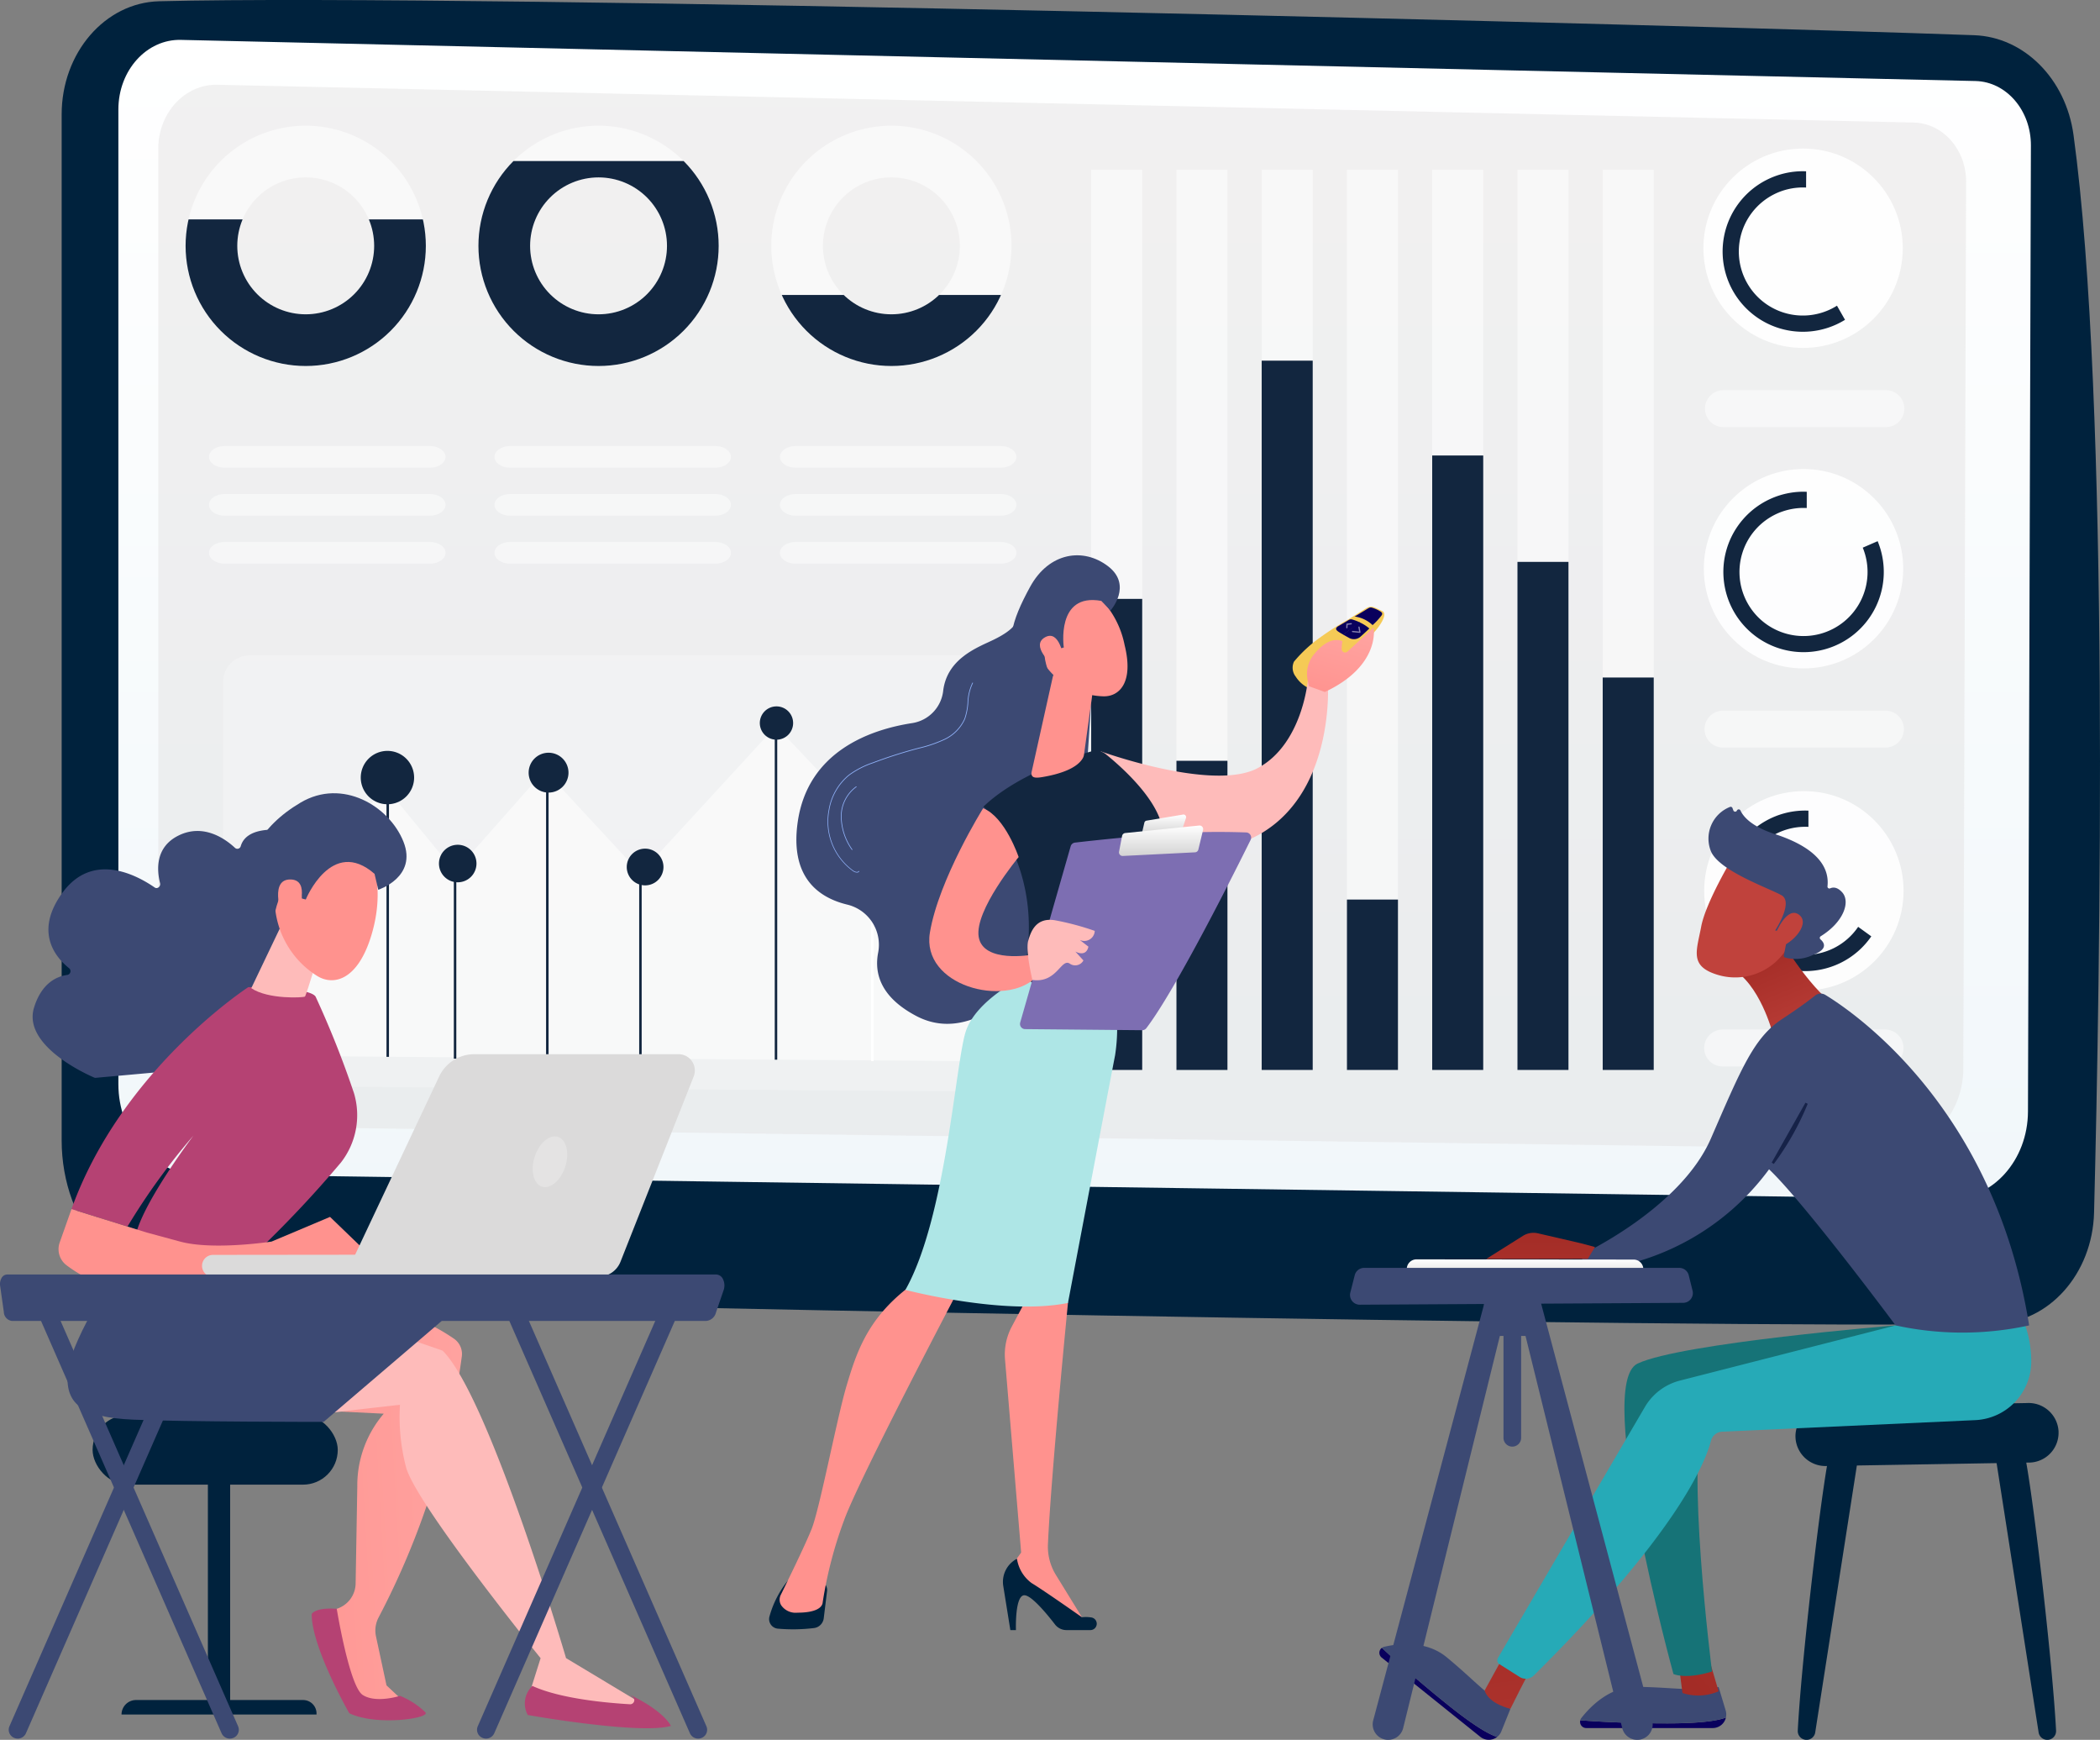 <svg xmlns="http://www.w3.org/2000/svg" xmlns:xlink="http://www.w3.org/1999/xlink" width="235.114" height="194.75" viewBox="0 0 235.114 194.75">
  <rect x="0" y="0" width="235.114" height="194.75" fill="#808080" stroke="none"/>
  <defs>
    <linearGradient id="linear-gradient" x1="0.5" x2="0.5" y2="1" gradientUnits="objectBoundingBox">
      <stop offset="0" stop-color="#fff"/>
      <stop offset="1" stop-color="#f1f7fa"/>
    </linearGradient>
    <clipPath id="clip-path">
      <path id="Trazado_116504" data-name="Trazado 116504" d="M728.714,1111.943a13.449,13.449,0,1,0,13.449,13.449A13.449,13.449,0,0,0,728.714,1111.943Zm0,21.112a7.662,7.662,0,1,1,7.662-7.662A7.662,7.662,0,0,1,728.714,1133.055Z" transform="translate(-715.265 -1111.943)" fill="#fff" opacity="0.57"/>
    </clipPath>
    <clipPath id="clip-path-2">
      <path id="Trazado_116506" data-name="Trazado 116506" d="M1117.583,1111.943a13.449,13.449,0,1,0,13.449,13.449A13.449,13.449,0,0,0,1117.583,1111.943Zm0,21.112a7.662,7.662,0,1,1,7.662-7.662A7.662,7.662,0,0,1,1117.583,1133.055Z" transform="translate(-1104.134 -1111.943)" fill="#fff" opacity="0.57"/>
    </clipPath>
    <clipPath id="clip-path-3">
      <path id="Trazado_116508" data-name="Trazado 116508" d="M1506.452,1111.943a13.449,13.449,0,1,0,13.449,13.449A13.449,13.449,0,0,0,1506.452,1111.943Zm0,21.112a7.662,7.662,0,1,1,7.662-7.662A7.662,7.662,0,0,1,1506.452,1133.055Z" transform="translate(-1493.003 -1111.943)" fill="#fff" opacity="0.57"/>
    </clipPath>
    <linearGradient id="linear-gradient-2" x1="0.918" y1="-0.764" x2="-1.18" y2="5.578" gradientUnits="objectBoundingBox">
      <stop offset="0" stop-color="#cb236d"/>
      <stop offset="1" stop-color="#4c246d"/>
    </linearGradient>
    <linearGradient id="linear-gradient-3" x1="-281928.906" y1="153298.953" x2="-281929.094" y2="153306.844" gradientUnits="objectBoundingBox">
      <stop offset="0.004" stop-color="#e38ddd"/>
      <stop offset="1" stop-color="#9571f6"/>
    </linearGradient>
    <linearGradient id="linear-gradient-4" x1="-177.349" y1="7.302" x2="-177.621" y2="8.176" gradientUnits="objectBoundingBox">
      <stop offset="0" stop-color="#09005d"/>
      <stop offset="1" stop-color="#1a0f91"/>
    </linearGradient>
    <linearGradient id="linear-gradient-5" x1="-201.689" y1="8.404" x2="-201.891" y2="9.053" xlink:href="#linear-gradient-4"/>
    <linearGradient id="linear-gradient-6" x1="-185.471" y1="7.689" x2="-185.704" y2="8.435" xlink:href="#linear-gradient-4"/>
    <linearGradient id="linear-gradient-7" x1="-5.143" y1="-0.153" x2="-5.331" y2="0.692" gradientUnits="objectBoundingBox">
      <stop offset="0" stop-color="#febbba"/>
      <stop offset="1" stop-color="#ff928e"/>
    </linearGradient>
    <linearGradient id="linear-gradient-8" x1="5.467" y1="-0.195" x2="4.693" y2="2.435" xlink:href="#linear-gradient-7"/>
    <linearGradient id="linear-gradient-9" x1="-49.998" y1="1.602" x2="-48.963" y2="-1.187" xlink:href="#linear-gradient-7"/>
    <linearGradient id="linear-gradient-10" x1="-20.21" y1="1.698" x2="-19.747" y2="-1.193" xlink:href="#linear-gradient-7"/>
    <linearGradient id="linear-gradient-11" x1="-66.054" y1="1.857" x2="-65.799" y2="0.807" xlink:href="#linear-gradient-7"/>
    <linearGradient id="linear-gradient-12" x1="-46.82" y1="-2.806" x2="-45.287" y2="-5.06" xlink:href="#linear-gradient-7"/>
    <linearGradient id="linear-gradient-13" x1="-176.021" y1="-9.691" x2="-170.229" y2="-16.832" xlink:href="#linear-gradient-7"/>
    <linearGradient id="linear-gradient-14" x1="-8.372" y1="0.5" x2="-7.372" y2="0.5" xlink:href="#linear-gradient-7"/>
    <linearGradient id="linear-gradient-15" x1="0.5" x2="0.5" y2="1" gradientUnits="objectBoundingBox">
      <stop offset="0" stop-color="#fff"/>
      <stop offset="1" stop-color="#d3d3d3"/>
    </linearGradient>
    <linearGradient id="linear-gradient-17" x1="5.098" y1="0.5" x2="6.098" y2="0.5" xlink:href="#linear-gradient-7"/>
    <linearGradient id="linear-gradient-18" x1="-31.288" y1="-497.624" x2="-30.603" y2="-536.607" xlink:href="#linear-gradient-4"/>
    <linearGradient id="linear-gradient-19" x1="-0.076" y1="0.929" x2="9.617" y2="-5.995" gradientUnits="objectBoundingBox">
      <stop offset="0" stop-color="#a22b25"/>
      <stop offset="1" stop-color="#c0423c"/>
    </linearGradient>
    <linearGradient id="linear-gradient-20" x1="-35.375" y1="-55.571" x2="-34.527" y2="-60.024" xlink:href="#linear-gradient-4"/>
    <linearGradient id="linear-gradient-21" x1="0.315" y1="-1.265" x2="1.106" y2="6.067" xlink:href="#linear-gradient-19"/>
    <linearGradient id="linear-gradient-22" x1="0.349" y1="0.157" x2="0.783" y2="1.217" xlink:href="#linear-gradient-19"/>
    <linearGradient id="linear-gradient-23" x1="0.559" y1="-0.637" x2="0.155" y2="8.98" xlink:href="#linear-gradient-19"/>
    <linearGradient id="linear-gradient-24" x1="-26.77" y1="-41.141" x2="-27.415" y2="-39.358" xlink:href="#linear-gradient-19"/>
    <linearGradient id="linear-gradient-25" x1="-114.148" y1="-144.991" x2="-116.802" y2="-138.791" xlink:href="#linear-gradient-19"/>
    <linearGradient id="linear-gradient-27" x1="3.5" y1="0.082" x2="-0.552" y2="0.661" xlink:href="#linear-gradient-7"/>
    <linearGradient id="linear-gradient-28" x1="0.868" y1="0.219" x2="1.567" y2="-0.412" xlink:href="#linear-gradient-7"/>
    <linearGradient id="linear-gradient-29" x1="-46.294" y1="1.885" x2="-46.524" y2="0.326" xlink:href="#linear-gradient-7"/>
    <linearGradient id="linear-gradient-30" x1="-36.382" y1="-11.402" x2="-34.949" y2="-10.668" xlink:href="#linear-gradient-7"/>
    <linearGradient id="linear-gradient-31" x1="-157.35" y1="-37.44" x2="-151.16" y2="-35.091" xlink:href="#linear-gradient-7"/>
    <linearGradient id="linear-gradient-32" x1="-9.776" y1="0.5" x2="-8.776" y2="0.5" xlink:href="#linear-gradient-7"/>
  </defs>
  <g id="Grupo_54390" data-name="Grupo 54390" transform="translate(-468.798 -945.052)">
    <g id="Grupo_54368" data-name="Grupo 54368" transform="translate(475.701 945.052)">
      <g id="Grupo_54346" data-name="Grupo 54346">
        <path id="Trazado_116500" data-name="Trazado 116500" d="M550.675,957.858V1072.7c0,9.447,6.635,17.173,14.959,17.417,36.97,1.082,166.271,3.7,201.464,3.116,6.049-.1,10.949-5.593,11.123-12.454.679-26.679,1.781-90.835-2.3-120.62-.859-6.272-5.525-10.963-11.117-11.166-30.976-1.124-168.044-4.695-203.22-3.8C555.519,945.35,550.675,950.972,550.675,957.858Z" transform="translate(-550.675 -945.052)" fill="#00223d"/>
        <path id="Trazado_116501" data-name="Trazado 116501" d="M626.006,1005.758v109.108c0,5.516,3.9,10.01,8.763,10.093l196.245,2.751c4.819.082,8.77-4.318,8.788-9.786l.328-108.133c.013-3.91-2.733-7.114-6.178-7.209l-200.919-4.605C629.18,997.87,626.006,1001.385,626.006,1005.758Z" transform="translate(-619.655 -993.512)" fill="url(#linear-gradient)"/>
        <path id="Trazado_116502" data-name="Trazado 116502" d="M678.988,1064.726v100.186c0,5.065,3.689,9.192,8.284,9.267l185.5,2.526c4.555.075,8.289-3.964,8.306-8.986l.31-99.291c.012-3.59-2.583-6.532-5.84-6.62l-189.917-4.229C681.989,1057.483,678.988,1060.71,678.988,1064.726Z" transform="translate(-668.17 -1048.091)" fill="#dbdada" opacity="0.37"/>
      </g>
      <g id="Grupo_54348" data-name="Grupo 54348" transform="translate(115.265 19.01)">
        <g id="Grupo_54347" data-name="Grupo 54347" opacity="0.53">
          <rect id="Rectángulo_29353" data-name="Rectángulo 29353" width="5.712" height="100.757" fill="#fff"/>
          <rect id="Rectángulo_29354" data-name="Rectángulo 29354" width="5.712" height="100.757" transform="translate(9.545)" fill="#fff"/>
          <rect id="Rectángulo_29355" data-name="Rectángulo 29355" width="5.712" height="100.757" transform="translate(19.09)" fill="#fff"/>
          <rect id="Rectángulo_29356" data-name="Rectángulo 29356" width="5.712" height="100.757" transform="translate(28.635)" fill="#fff"/>
          <rect id="Rectángulo_29357" data-name="Rectángulo 29357" width="5.712" height="100.757" transform="translate(38.18)" fill="#fff"/>
          <rect id="Rectángulo_29358" data-name="Rectángulo 29358" width="5.712" height="100.757" transform="translate(47.725)" fill="#fff"/>
          <rect id="Rectángulo_29359" data-name="Rectángulo 29359" width="5.712" height="100.757" transform="translate(57.27)" fill="#fff"/>
        </g>
        <rect id="Rectángulo_29360" data-name="Rectángulo 29360" width="5.712" height="52.73" transform="translate(0 48.027)" fill="#12263f"/>
        <rect id="Rectángulo_29361" data-name="Rectángulo 29361" width="5.712" height="34.608" transform="translate(9.545 66.15)" fill="#12263f"/>
        <rect id="Rectángulo_29362" data-name="Rectángulo 29362" width="5.712" height="79.396" transform="translate(19.09 21.361)" fill="#12263f"/>
        <rect id="Rectángulo_29363" data-name="Rectángulo 29363" width="5.712" height="19.074" transform="translate(28.635 81.683)" fill="#12263f"/>
        <rect id="Rectángulo_29364" data-name="Rectángulo 29364" width="5.712" height="68.781" transform="translate(38.18 31.976)" fill="#12263f"/>
        <rect id="Rectángulo_29365" data-name="Rectángulo 29365" width="5.712" height="56.872" transform="translate(47.725 43.885)" fill="#12263f"/>
        <rect id="Rectángulo_29366" data-name="Rectángulo 29366" width="5.712" height="43.928" transform="translate(57.27 56.829)" fill="#12263f"/>
      </g>
      <g id="Grupo_54358" data-name="Grupo 54358" transform="translate(13.876 14.07)">
        <g id="Grupo_54351" data-name="Grupo 54351">
          <g id="Grupo_54350" data-name="Grupo 54350">
            <path id="Trazado_116503" data-name="Trazado 116503" d="M728.714,1111.943a13.449,13.449,0,1,0,13.449,13.449A13.449,13.449,0,0,0,728.714,1111.943Zm0,21.112a7.662,7.662,0,1,1,7.662-7.662A7.662,7.662,0,0,1,728.714,1133.055Z" transform="translate(-715.265 -1111.943)" fill="#fff" opacity="0.57"/>
            <g id="Grupo_54349" data-name="Grupo 54349" clip-path="url(#clip-path)">
              <path id="Trazado_116605" data-name="Trazado 116605" d="M0,0H39.951V16.907H0Z" transform="translate(-5.332 10.491)" fill="#12263f"/>
            </g>
          </g>
        </g>
        <g id="Grupo_54354" data-name="Grupo 54354" transform="translate(32.785)">
          <g id="Grupo_54353" data-name="Grupo 54353">
            <path id="Trazado_116505" data-name="Trazado 116505" d="M1117.583,1111.943a13.449,13.449,0,1,0,13.449,13.449A13.449,13.449,0,0,0,1117.583,1111.943Zm0,21.112a7.662,7.662,0,1,1,7.662-7.662A7.662,7.662,0,0,1,1117.583,1133.055Z" transform="translate(-1104.134 -1111.943)" fill="#fff" opacity="0.57"/>
            <g id="Grupo_54352" data-name="Grupo 54352" clip-path="url(#clip-path-2)">
              <path id="Trazado_116604" data-name="Trazado 116604" d="M0,0H39.951V23.442H0Z" transform="translate(-5.332 3.956)" fill="#12263f"/>
            </g>
          </g>
        </g>
        <g id="Grupo_54357" data-name="Grupo 54357" transform="translate(65.571)">
          <g id="Grupo_54356" data-name="Grupo 54356">
            <path id="Trazado_116507" data-name="Trazado 116507" d="M1506.452,1111.943a13.449,13.449,0,1,0,13.449,13.449A13.449,13.449,0,0,0,1506.452,1111.943Zm0,21.112a7.662,7.662,0,1,1,7.662-7.662A7.662,7.662,0,0,1,1506.452,1133.055Z" transform="translate(-1493.003 -1111.943)" fill="#fff" opacity="0.57"/>
            <g id="Grupo_54355" data-name="Grupo 54355" clip-path="url(#clip-path-3)">
              <path id="Trazado_116603" data-name="Trazado 116603" d="M0,0H39.951V8.453H0Z" transform="translate(-5.332 18.945)" fill="#12263f"/>
            </g>
          </g>
        </g>
      </g>
      <g id="Grupo_54359" data-name="Grupo 54359" transform="translate(18.08 73.362)">
        <path id="Trazado_116509" data-name="Trazado 116509" d="M850.369,1864.029l-82.315-.618a2.956,2.956,0,0,1-2.934-2.956v-42.292a2.956,2.956,0,0,1,2.956-2.956h82.316a2.956,2.956,0,0,1,2.956,2.956v42.91A2.956,2.956,0,0,1,850.369,1864.029Z" transform="translate(-765.12 -1815.206)" fill="#fff" opacity="0.24"/>
        <path id="Trazado_116510" data-name="Trazado 116510" d="M871.108,1920.145l-10.585-11.191-15.177,16.508-10.709-11.556-10.044,11.354-7.7-9.357-15.179,15.8v11.428a2.75,2.75,0,0,0,2.729,2.75l76.559.575a2.749,2.749,0,0,0,2.77-2.749V1912.62Z" transform="translate(-798.626 -1901.05)" fill="#fff" opacity="0.54"/>
        <rect id="Rectángulo_29370" data-name="Rectángulo 29370" width="0.278" height="26.625" transform="translate(72.546 18.784)" fill="#fff"/>
        <rect id="Rectángulo_29371" data-name="Rectángulo 29371" width="0.278" height="37.351" transform="translate(61.757 7.904)" fill="#12263f"/>
        <rect id="Rectángulo_29372" data-name="Rectángulo 29372" width="0.278" height="20.931" transform="translate(46.58 24.21)" fill="#12263f"/>
        <rect id="Rectángulo_29373" data-name="Rectángulo 29373" width="0.278" height="31.875" transform="translate(36.155 13.265)" fill="#12263f"/>
        <rect id="Rectángulo_29374" data-name="Rectángulo 29374" width="0.278" height="21.27" transform="translate(25.827 23.871)" fill="#12263f"/>
        <rect id="Rectángulo_29375" data-name="Rectángulo 29375" width="0.278" height="30.878" transform="translate(18.288 14.059)" fill="#12263f"/>
        <path id="Trazado_116511" data-name="Trazado 116511" d="M953.8,1944.98a2.987,2.987,0,1,1-2.987-2.987A2.988,2.988,0,0,1,953.8,1944.98Z" transform="translate(-932.419 -1931.304)" fill="#12263f"/>
        <path id="Trazado_116512" data-name="Trazado 116512" d="M1055.831,2068.71a2.1,2.1,0,1,1-2.1-2.1A2.1,2.1,0,0,1,1055.831,2068.71Z" transform="translate(-1027.468 -2045.411)" fill="#12263f"/>
        <path id="Trazado_116513" data-name="Trazado 116513" d="M1175.276,1946.671a2.23,2.23,0,1,1-2.23-2.23A2.23,2.23,0,0,1,1175.276,1946.671Z" transform="translate(-1136.612 -1933.545)" fill="#12263f"/>
        <path id="Trazado_116514" data-name="Trazado 116514" d="M1305.2,2073.851a2.055,2.055,0,1,1-2.055-2.055A2.055,2.055,0,0,1,1305.2,2073.851Z" transform="translate(-1255.902 -2050.163)" fill="#12263f"/>
        <path id="Trazado_116515" data-name="Trazado 116515" d="M1481.525,1884.766a1.864,1.864,0,1,1-1.865-1.864A1.864,1.864,0,0,1,1481.525,1884.766Z" transform="translate(-1417.711 -1877.194)" fill="#12263f"/>
        <circle id="Elipse_4088" data-name="Elipse 4088" cx="1.914" cy="1.914" r="1.914" transform="translate(71.002 20.152) rotate(-85.269)" fill="url(#linear-gradient-2)"/>
      </g>
      <g id="Grupo_54363" data-name="Grupo 54363" transform="translate(16.498 49.928)">
        <g id="Grupo_54360" data-name="Grupo 54360" opacity="0.48">
          <path id="Trazado_116516" data-name="Trazado 116516" d="M771.1,1664.647H748.1c-.962,0-1.741.543-1.741,1.213s.78,1.213,1.741,1.213H771.1c.962,0,1.742-.543,1.742-1.213S772.058,1664.647,771.1,1664.647Z" transform="translate(-746.363 -1653.907)" fill="#fff"/>
          <path id="Trazado_116517" data-name="Trazado 116517" d="M771.1,1600.951H748.1c-.962,0-1.741.543-1.741,1.213s.78,1.213,1.741,1.213H771.1c.962,0,1.742-.543,1.742-1.213S772.058,1600.951,771.1,1600.951Z" transform="translate(-746.363 -1595.581)" fill="#fff"/>
          <path id="Trazado_116518" data-name="Trazado 116518" d="M771.1,1537.256H748.1c-.962,0-1.741.543-1.741,1.213s.78,1.213,1.741,1.213H771.1c.962,0,1.742-.543,1.742-1.213S772.058,1537.256,771.1,1537.256Z" transform="translate(-746.363 -1537.256)" fill="#fff"/>
        </g>
        <g id="Grupo_54361" data-name="Grupo 54361" transform="translate(31.96)" opacity="0.48">
          <path id="Trazado_116519" data-name="Trazado 116519" d="M1150.181,1664.647h-22.992c-.962,0-1.741.543-1.741,1.213s.78,1.213,1.741,1.213h22.992c.962,0,1.742-.543,1.742-1.213S1151.143,1664.647,1150.181,1664.647Z" transform="translate(-1125.448 -1653.907)" fill="#fff"/>
          <path id="Trazado_116520" data-name="Trazado 116520" d="M1150.181,1600.951h-22.992c-.962,0-1.741.543-1.741,1.213s.78,1.213,1.741,1.213h22.992c.962,0,1.742-.543,1.742-1.213S1151.143,1600.951,1150.181,1600.951Z" transform="translate(-1125.448 -1595.581)" fill="#fff"/>
          <path id="Trazado_116521" data-name="Trazado 116521" d="M1150.181,1537.256h-22.992c-.962,0-1.741.543-1.741,1.213s.78,1.213,1.741,1.213h22.992c.962,0,1.742-.543,1.742-1.213S1151.143,1537.256,1150.181,1537.256Z" transform="translate(-1125.448 -1537.256)" fill="#fff"/>
        </g>
        <g id="Grupo_54362" data-name="Grupo 54362" transform="translate(63.921)" opacity="0.48">
          <path id="Trazado_116522" data-name="Trazado 116522" d="M1529.265,1664.647h-22.992c-.962,0-1.742.543-1.742,1.213s.78,1.213,1.742,1.213h22.992c.962,0,1.742-.543,1.742-1.213S1530.227,1664.647,1529.265,1664.647Z" transform="translate(-1504.532 -1653.907)" fill="#fff"/>
          <path id="Trazado_116523" data-name="Trazado 116523" d="M1529.265,1600.951h-22.992c-.962,0-1.742.543-1.742,1.213s.78,1.213,1.742,1.213h22.992c.962,0,1.742-.543,1.742-1.213S1530.227,1600.951,1529.265,1600.951Z" transform="translate(-1504.532 -1595.581)" fill="#fff"/>
          <path id="Trazado_116524" data-name="Trazado 116524" d="M1529.265,1537.256h-22.992c-.962,0-1.742.543-1.742,1.213s.78,1.213,1.742,1.213h22.992c.962,0,1.742-.543,1.742-1.213S1530.227,1537.256,1529.265,1537.256Z" transform="translate(-1504.532 -1537.256)" fill="#fff"/>
        </g>
      </g>
      <g id="Grupo_54367" data-name="Grupo 54367" transform="translate(179.233 16.626)">
        <g id="Grupo_54364" data-name="Grupo 54364" transform="translate(0 31.25)">
          <circle id="Elipse_4089" data-name="Elipse 4089" cx="11.161" cy="11.161" r="11.161" transform="translate(0 15.784) rotate(-45)" fill="#fff" opacity="0.91"/>
          <path id="Trazado_116525" data-name="Trazado 116525" d="M2772.84,1604.159a7.17,7.17,0,1,1-6.632-4.445q.182,0,.362.009v-1.818c-.12,0-.24-.008-.362-.008a8.98,8.98,0,1,0,8.3,5.537Z" transform="translate(-2750.424 -1590.733)" fill="#12263f"/>
          <path id="Trazado_116526" data-name="Trazado 116526" d="M2752.612,1888.6h-18.188a2.067,2.067,0,0,0,0,4.134h18.188a2.067,2.067,0,1,0,0-4.134Z" transform="translate(-2727.654 -1856.928)" fill="#fff" opacity="0.5"/>
        </g>
        <g id="Grupo_54365" data-name="Grupo 54365" transform="translate(4.575)">
          <circle id="Elipse_4090" data-name="Elipse 4090" cx="11.161" cy="11.161" r="11.161" fill="#fff" opacity="0.91"/>
          <path id="Trazado_116527" data-name="Trazado 116527" d="M2769.153,1187.451a7.169,7.169,0,1,1-3.82-13.235q.182,0,.362.009v-1.817c-.12,0-.24-.008-.362-.008a8.985,8.985,0,1,0,4.721,16.631Z" transform="translate(-2754.198 -1169.859)" fill="#12263f"/>
          <path id="Trazado_116528" data-name="Trazado 116528" d="M2753.181,1463.1h-18.188a2.067,2.067,0,1,0,0,4.134h18.188a2.067,2.067,0,1,0,0-4.134Z" transform="translate(-2732.75 -1436.054)" fill="#fff" opacity="0.5"/>
        </g>
        <g id="Grupo_54366" data-name="Grupo 54366" transform="translate(4.663 71.929)">
          <circle id="Elipse_4091" data-name="Elipse 4091" cx="11.161" cy="11.161" r="11.161" transform="translate(0)" fill="#fff" opacity="0.91"/>
          <path id="Trazado_116529" data-name="Trazado 116529" d="M2774.383,2034.244a7.169,7.169,0,1,1-5.929-11.2c.121,0,.242,0,.361.009v-1.817c-.12,0-.24-.008-.361-.008a8.985,8.985,0,1,0,7.4,14.081Z" transform="translate(-2757.144 -2019.052)" fill="#12263f"/>
          <path id="Trazado_116530" data-name="Trazado 116530" d="M2733.952,2316.067h18.188a2.067,2.067,0,0,0,0-4.134h-18.188a2.067,2.067,0,0,0,0,4.134Z" transform="translate(-2731.885 -2285.248)" fill="#fff" opacity="0.5"/>
        </g>
      </g>
    </g>
    <g id="Grupo_54373" data-name="Grupo 54373" transform="translate(554.903 1007.211)">
      <g id="Grupo_54370" data-name="Grupo 54370" transform="translate(36.364 5.761)">
        <g id="Grupo_54369" data-name="Grupo 54369" transform="translate(22.244)">
          <path id="Trazado_116531" data-name="Trazado 116531" d="M2187.98,1759.979c1.278.1,2.406-1.222,4.365-3.565,1.391-1.666,1.789-2.651,2.123-3.007.3-.32,1.487-1.8.89-2.247,0,0-.641-.319-.933-.433a.98.98,0,0,0-.79.013c-.2.1-2.106,1.31-2.106,1.31a32.765,32.765,0,0,0-3.208,2.05,15.277,15.277,0,0,0-2.909,2.693,1.611,1.611,0,0,0,.2,1.681,3.5,3.5,0,0,0,1.3,1.205A3.405,3.405,0,0,0,2187.98,1759.979Z" transform="translate(-2185.253 -1750.65)" fill="#f5ca56"/>
          <path id="Trazado_116532" data-name="Trazado 116532" d="M2260.331,1763.585a7.312,7.312,0,0,1,1.231.306l.013.006a4.423,4.423,0,0,1,1.022.655c.143-.141.289-.287.43-.432-1.328-1.181-2.056-.916-2.056-.916C2260.688,1763.371,2260.608,1763.421,2260.331,1763.585Z" transform="translate(-2254.001 -1762.123)" fill="#f5ca56"/>
          <path id="Trazado_116533" data-name="Trazado 116533" d="M2270.834,1760.669h0Z" transform="translate(-2263.619 -1759.824)" fill="url(#linear-gradient-3)"/>
          <path id="Trazado_116534" data-name="Trazado 116534" d="M2267.746,1752.616a3.612,3.612,0,0,1,2.006.961,7.777,7.777,0,0,0,1.024-1.108.329.329,0,0,0,.05-.177c0-.112-.139-.233-.563-.442a4.042,4.042,0,0,0-.567-.219.456.456,0,0,0-.327.013C2269.289,1751.678,2268.694,1752.058,2267.746,1752.616Z" transform="translate(-2260.791 -1751.526)" fill="url(#linear-gradient-4)"/>
          <path id="Trazado_116535" data-name="Trazado 116535" d="M2243.083,1768.5c.072.152.31.294.792.568l1.876-1.358a5.106,5.106,0,0,0-.891-.343.461.461,0,0,0-.359.047c-.67.4-1.258.741-1.258.741S2242.993,1768.317,2243.083,1768.5Z" transform="translate(-2238.189 -1765.947)" fill="url(#linear-gradient-5)"/>
          <path id="Trazado_116536" data-name="Trazado 116536" d="M2252.444,1772.591c.116.066.486.275.591.329a1.118,1.118,0,0,0,1.342-.089c.077-.067.521-.456,1-.926a4.426,4.426,0,0,0-1.022-.655l-.09-.041Z" transform="translate(-2246.779 -1769.476)" fill="url(#linear-gradient-6)"/>
          <path id="Trazado_116537" data-name="Trazado 116537" d="M2264.985,1777.581h-.007l-.825-.085a.071.071,0,0,1,.015-.141l.731.075-.086-.48a.071.071,0,0,1,.057-.082.07.07,0,0,1,.082.057l.1.572a.07.07,0,0,1-.069.083Z" transform="translate(-2257.443 -1774.657)" fill="#fff" opacity="0.5"/>
          <path id="Trazado_116538" data-name="Trazado 116538" d="M2256.535,1772.942h0a.07.07,0,0,1-.066-.074l.022-.388a.071.071,0,0,1,.063-.066l.467-.049a.069.069,0,0,1,.077.063.071.071,0,0,1-.063.078l-.407.042-.019.328A.071.071,0,0,1,2256.535,1772.942Z" transform="translate(-2250.461 -1770.533)" fill="#fff" opacity="0.5"/>
        </g>
        <path id="Trazado_116539" data-name="Trazado 116539" d="M1922.208,1856.555s11.464,4.151,16.844,2.185a5.568,5.568,0,0,0,.686-.3c5.015-2.648,5.629-9.812,5.629-9.812l2.251.446s.735,11.52-7.159,16.47c-3.885,2.436-9.859,3.281-19.039.378Z" transform="translate(-1921.419 -1840.367)" fill="url(#linear-gradient-7)"/>
        <path id="Trazado_116540" data-name="Trazado 116540" d="M2204.623,1784.731l-.114-.624a3.429,3.429,0,0,1,.773-3.027c1.8-2.17,3.11-1.372,3.11-1.372a4.866,4.866,0,0,0-.087.876.386.386,0,0,0,.648.276l2.931-2.693s.82,4.277-5.464,7.216Z" transform="translate(-2180.562 -1775.846)" fill="url(#linear-gradient-8)"/>
      </g>
      <path id="Trazado_116541" data-name="Trazado 116541" d="M1551,1765.862s.478.956-2.634,2.449c-1.735.833-5.111,2.064-5.556,5.66a4.125,4.125,0,0,1-3.453,3.626c-4.605.706-11.7,3.1-12.838,11.093-.867,6.1,2.245,8.417,5.51,9.218a4.625,4.625,0,0,1,3.507,5.342c-.465,2.322.229,5.007,4.252,7.13,9.015,4.757,18.019-11.27,18.019-11.27l1.845-27.985Z" transform="translate(-1523.315 -1758.818)" fill="#3c4973"/>
      <path id="Trazado_116542" data-name="Trazado 116542" d="M1496.591,3044.844l-.37,3.039a1.255,1.255,0,0,1-1.1,1.1,19.418,19.418,0,0,1-4.067.064,1.075,1.075,0,0,1-.9-1.394,11.07,11.07,0,0,1,2.039-3.971h3.371A1.039,1.039,0,0,1,1496.591,3044.844Z" transform="translate(-1490.1 -2928.904)" fill="#00223d"/>
      <path id="Trazado_116543" data-name="Trazado 116543" d="M1809.62,2635.239l.569,3.347s-1.905,19.3-2.244,27.021a6.048,6.048,0,0,0,.9,3.438l3.313,5.38-8.421-4.969-.168-1.028,1.378-1.9-1.806-21.622a6.634,6.634,0,0,1,.755-3.669l1.742-3.272Z" transform="translate(-1776.725 -2554.899)" fill="url(#linear-gradient-9)"/>
      <path id="Trazado_116544" data-name="Trazado 116544" d="M1810.4,3022.508h-2.687a1.618,1.618,0,0,1-1.284-.629c-.838-1.089-2.573-3.212-3.4-3.268-1.117-.075-.974,3.9-.974,3.9h-.626l-.793-4.936a2.921,2.921,0,0,1,1.533-3.054h0a4.131,4.131,0,0,0,1.64,2.724c1.385.835,5.635,3.827,5.635,3.827a3.835,3.835,0,0,1,1.092.029A.711.711,0,0,1,1810.4,3022.508Z" transform="translate(-1774.416 -2902.202)" fill="#00223d"/>
      <path id="Trazado_116545" data-name="Trazado 116545" d="M1524.284,2638.986s-11.163,21.175-12.937,26.009a46.438,46.438,0,0,0-2.42,9.25c-.037.6-.779,1.169-2.825,1.169a1.962,1.962,0,0,1-1.826-.833,1.192,1.192,0,0,1-.045-1.155c.646-1.307,2.695-5.483,3.454-7.377.906-2.261,2.855-12.51,3.924-16.073s2.277-7.429,6.932-10.989C1518.54,2638.986,1521.735,2635.857,1524.284,2638.986Z" transform="translate(-1502.922 -2557.057)" fill="url(#linear-gradient-10)"/>
      <path id="Trazado_116546" data-name="Trazado 116546" d="M1779.163,1967.093c2.88-12.2-4.415-19.1-4.415-19.1,3.7-3.55,9.839-5.546,12.11-6.193a1.773,1.773,0,0,1,1.6.328c1.948,1.573,7.1,6.14,6.329,9.866-.556,2.684-5.625,16.076-5.625,16.076A11.136,11.136,0,0,1,1779.163,1967.093Z" transform="translate(-1750.75 -1919.859)" fill="#12263f"/>
      <path id="Trazado_116547" data-name="Trazado 116547" d="M1677.908,2248.606c1.172-3.53,6.384-6.041,6.384-6.041a11.136,11.136,0,0,0,10,.974,20.062,20.062,0,0,1,.326,7.751c-.725,3.734-5.277,27.728-5.277,27.728-7.171,1.453-18.2-1.462-18.2-1.462C1675.71,2269.447,1676.736,2252.137,1677.908,2248.606Z" transform="translate(-1655.878 -2195.332)" fill="#aee6e6"/>
      <path id="Trazado_116548" data-name="Trazado 116548" d="M1840.936,1833.212l-2.341,10.516c-.224.926.62.775,1.557.6,1.533-.289,3.51-.885,4.171-2.078a1.136,1.136,0,0,0,.12-.4l1.006-7.292a1.31,1.31,0,0,0-.767-1.376l-1.941-.861A1.311,1.311,0,0,0,1840.936,1833.212Z" transform="translate(-1809.18 -1819.572)" fill="url(#linear-gradient-11)"/>
      <g id="Grupo_54371" data-name="Grupo 54371" transform="translate(27.12 0)">
        <path id="Trazado_116549" data-name="Trazado 116549" d="M1853.622,1726.331a10.375,10.375,0,0,1,3.563,5.984c1.071,4.3-.67,5.838-2.453,5.743a8.278,8.278,0,0,1-6.612-3.729C1845.879,1731.247,1850.356,1724.27,1853.622,1726.331Z" transform="translate(-1844.502 -1722.277)" fill="url(#linear-gradient-12)"/>
        <path id="Trazado_116550" data-name="Trazado 116550" d="M1817.651,1692.637s-.913-6.156,4.2-5.215l1.033,1.076s2.5-2.818-.267-4.948-6.611-1.584-8.736,2.293-2.9,6.6-1.115,9.011,3.122.343,3.122.343-.817-2.085-.139-2.98,1.553.52,1.553.52Z" transform="translate(-1811.774 -1682.318)" fill="#3c4973"/>
        <path id="Trazado_116551" data-name="Trazado 116551" d="M1852.386,1791.623s-.451-3.167-2.069-2.262.583,2.959,1.466,3.657Z" transform="translate(-1846.539 -1780.187)" fill="url(#linear-gradient-13)"/>
      </g>
      <path id="Trazado_116552" data-name="Trazado 116552" d="M1708.8,2018.116s-4.969,7.951-5.963,13.914,8.448,8.448,11.926,4.969l-.5-2.485s-5.466.994-5.963-1.988,4.472-8.944,4.472-8.944S1711.28,2019.11,1708.8,2018.116Z" transform="translate(-1684.831 -1989.805)" fill="url(#linear-gradient-14)"/>
      <g id="Grupo_54372" data-name="Grupo 54372" transform="translate(28.094 29.017)">
        <path id="Trazado_116553" data-name="Trazado 116553" d="M1823.35,2070.579l5.649-19.727a.576.576,0,0,1,.487-.414c1.023-.119,3.989-.455,7.413-.744a84.2,84.2,0,0,1,11.776-.391.577.577,0,0,1,.472.831c-1.628,3.293-8.323,16.688-11.675,21.075a.578.578,0,0,1-.466.229l-13.106-.122A.578.578,0,0,1,1823.35,2070.579Z" transform="translate(-1823.328 -2047.297)" fill="#7d6eb2"/>
        <path id="Trazado_116554" data-name="Trazado 116554" d="M1985.851,2027.171l4.1-.683a.294.294,0,0,1,.328.382l-.405,1.228a.294.294,0,0,1-.24.2l-3.941.526a.294.294,0,0,1-.325-.358l.251-1.073A.294.294,0,0,1,1985.851,2027.171Z" transform="translate(-1971.694 -2026.485)" fill="url(#linear-gradient-15)"/>
        <path id="Trazado_116555" data-name="Trazado 116555" d="M1954.792,2043.968l.338-1.757a.406.406,0,0,1,.358-.328l8.272-.839a.406.406,0,0,1,.436.5l-.526,2.19a.406.406,0,0,1-.375.311l-8.083.407A.407.407,0,0,1,1954.792,2043.968Z" transform="translate(-1943.702 -2039.814)" fill="url(#linear-gradient-15)"/>
        <path id="Trazado_116556" data-name="Trazado 116556" d="M1833.866,2173.056s-.787-3.236-.469-4.384.932-2.624,2.982-2.3a29.986,29.986,0,0,1,4.468,1.191,1.173,1.173,0,0,1-1.68,1.013l.966.748s-.138,1.2-1.454.558l.9.991a1.047,1.047,0,0,1-1.533.353C1837.076,2170.6,1836.612,2173.445,1833.866,2173.056Z" transform="translate(-1832.479 -2154.54)" fill="url(#linear-gradient-17)"/>
      </g>
      <path id="Trazado_116557" data-name="Trazado 116557" d="M1571.169,1872.468a.841.841,0,0,1-.427-.15,6.844,6.844,0,0,1-2.733-6.889,6.43,6.43,0,0,1,2.245-3.9,9.9,9.9,0,0,1,2.7-1.388c1.555-.588,3.156-1.105,4.759-1.538l.4-.106a14.544,14.544,0,0,0,2.783-.946,4.605,4.605,0,0,0,2.307-2.3,6.889,6.889,0,0,0,.354-1.825,5.533,5.533,0,0,1,.535-2.2.038.038,0,0,1,.054-.015.039.039,0,0,1,.015.053,5.475,5.475,0,0,0-.525,2.171,6.954,6.954,0,0,1-.359,1.846,4.681,4.681,0,0,1-2.345,2.345,14.612,14.612,0,0,1-2.8.952l-.4.106c-1.6.432-3.2.949-4.751,1.536a9.825,9.825,0,0,0-2.683,1.376,6.353,6.353,0,0,0-2.217,3.857,6.764,6.764,0,0,0,2.7,6.809c.155.1.449.224.576.047a.04.04,0,0,1,.055-.009.039.039,0,0,1,.009.055A.3.3,0,0,1,1571.169,1872.468Z" transform="translate(-1561.334 -1836.957)" fill="#91b3fa"/>
      <path id="Trazado_116558" data-name="Trazado 116558" d="M1586.691,1996.221a.04.04,0,0,1-.033-.017,6.6,6.6,0,0,1-1.224-3.688,4.158,4.158,0,0,1,1.7-3.406.039.039,0,0,1,.054.01.039.039,0,0,1-.011.055,4.079,4.079,0,0,0-1.666,3.341,6.523,6.523,0,0,0,1.21,3.644.039.039,0,0,1-.011.054A.037.037,0,0,1,1586.691,1996.221Z" transform="translate(-1577.396 -1963.238)" fill="#91b3fa"/>
    </g>
    <g id="Grupo_54382" data-name="Grupo 54382" transform="translate(619.946 1035.36)">
      <g id="Grupo_54374" data-name="Grupo 54374" transform="translate(49.866 66.739)">
        <path id="Trazado_116559" data-name="Trazado 116559" d="M3121.281,2866.352c.671.992,3.334,23.445,3.751,31.738a.983.983,0,0,1-1.953.2l-4.872-31.221Z" transform="translate(-3095.851 -2861.415)" fill="#00223d"/>
        <path id="Trazado_116560" data-name="Trazado 116560" d="M2859.905,2866.352c-.67.992-3.334,23.445-3.751,31.738a.983.983,0,0,0,1.953.2l4.872-31.221Z" transform="translate(-2855.891 -2861.415)" fill="#00223d"/>
        <path id="Trazado_116561" data-name="Trazado 116561" d="M2882.5,2810.973l0,.245a3.338,3.338,0,0,1-3.4,3.239l-22.519.383a3.367,3.367,0,0,1-3.525-3.056l-.012-.224a3.325,3.325,0,0,1,3.394-3.367l22.529-.4A3.355,3.355,0,0,1,2882.5,2810.973Z" transform="translate(-2853.04 -2807.789)" fill="#00223d"/>
      </g>
      <g id="Grupo_54378" data-name="Grupo 54378" transform="translate(3.286 0)">
        <g id="Grupo_54375" data-name="Grupo 54375" transform="translate(22.466 98.508)">
          <path id="Trazado_116562" data-name="Trazado 116562" d="M2576.8,3226c4,0,5.775-.343,6.566-.656a1.519,1.519,0,0,1-1.479,1.177h-14.162a.689.689,0,0,1-.664-.87C2568.671,3225.777,2572.1,3226,2576.8,3226Z" transform="translate(-2567.033 -3221.906)" fill="url(#linear-gradient-18)"/>
          <path id="Trazado_116563" data-name="Trazado 116563" d="M2567.319,3188.351a.667.667,0,0,1,.116-.241c1.079-1.377,3.246-3.54,6.194-3.5,4.318.061,5.824.53,9.18.027l.792,2.624a1.506,1.506,0,0,1,.024.783c-.792.313-2.563.656-6.566.656C2572.362,3188.7,2568.933,3188.481,2567.319,3188.351Z" transform="translate(-2567.295 -3184.611)" fill="#3c4973"/>
        </g>
        <path id="Trazado_116564" data-name="Trazado 116564" d="M2702.083,3151.389l.972,3.3a5.713,5.713,0,0,1-4.046.193l-.372-2.863Z" transform="translate(-2665.075 -3055.681)" fill="url(#linear-gradient-19)"/>
        <g id="Grupo_54376" data-name="Grupo 54376" transform="translate(0 93.731)">
          <path id="Trazado_116565" data-name="Trazado 116565" d="M2308.213,3139.238c3.121,2.507,4.716,3.351,5.528,3.6a1.518,1.518,0,0,1-1.887-.014l-11.04-8.87a.686.686,0,0,1,.024-1.091C2302.017,3133.979,2304.552,3136.3,2308.213,3139.238Z" transform="translate(-2300.557 -3132.452)" fill="url(#linear-gradient-20)"/>
          <path id="Trazado_116566" data-name="Trazado 116566" d="M2303.906,3128.359a.668.668,0,0,1,.24-.115c1.7-.393,4.737-.714,7.01,1.165,3.329,2.752,4.21,4.058,7.14,5.77l-1.019,2.532a1.485,1.485,0,0,1-.469.622c-.812-.253-2.407-1.1-5.528-3.6C2307.619,3131.789,2305.083,3129.47,2303.906,3128.359Z" transform="translate(-2303.624 -3127.944)" fill="#3c4973"/>
        </g>
        <path id="Trazado_116567" data-name="Trazado 116567" d="M2656.332,2704.752s-23.967,1.957-28.884,4.271,4.012,34.753,4.012,34.753,1.339.644,4.317-.282c0,0-3.054-23.938-.781-29.13l25.95-4.244Z" transform="translate(-2598.536 -2646.7)" fill="#167377"/>
        <path id="Trazado_116568" data-name="Trazado 116568" d="M2445.539,3144.365c-.223.2-2.381,4.557-2.381,4.557s-2.4-.52-2.893-2.041l2.162-3.93Z" transform="translate(-2428.485 -3047.955)" fill="url(#linear-gradient-21)"/>
        <path id="Trazado_116569" data-name="Trazado 116569" d="M2516.163,2702.376a12.141,12.141,0,0,1,.749,4.376,6.571,6.571,0,0,1-6.271,6.429l-28.333,1.292a1.359,1.359,0,0,0-1.254,1.021c-.666,2.575-3.92,10.484-19.828,26.264a1.283,1.283,0,0,1-1.587.173l-2.264-1.43a.522.522,0,0,1-.171-.7l16.5-28.171a6.385,6.385,0,0,1,3.879-2.877l24.148-6.173Z" transform="translate(-2443.931 -2644.525)" fill="#26aab7"/>
        <path id="Trazado_116570" data-name="Trazado 116570" d="M2771.807,2180.427s3.035,5.366,6.13,7.966l-6.4,3.569s-1.441-5.681-4.734-7.345Z" transform="translate(-2727.497 -2166.581)" fill="url(#linear-gradient-22)"/>
        <path id="Trazado_116571" data-name="Trazado 116571" d="M2617.777,2301.386a35.058,35.058,0,0,1-14.95,0s-10.216-13.733-14.168-17.471a28.11,28.11,0,0,1-20.336,11.358l-.783-1.749s11.171-5.15,14.61-13.062,4.82-11.288,7.949-13.352c1.948-1.286,3.115-2.164,3.718-2.644a1,1,0,0,1,1.146-.073C2598.284,2266.417,2613.908,2277.118,2617.777,2301.386Z" transform="translate(-2545.031 -2243.335)" fill="#3c4973"/>
        <path id="Trazado_116572" data-name="Trazado 116572" d="M2821.741,2415.965l-.233-.155,3.78-6.7.254.119A30.753,30.753,0,0,1,2821.741,2415.965Z" transform="translate(-2777.586 -2375.983)" fill="#162248"/>
        <path id="Trazado_116573" data-name="Trazado 116573" d="M2454.5,2583.413l-1.58-.421-4.8-1.111a2.226,2.226,0,0,0-1.686.284l-4.123,2.594,11.387-.019Z" transform="translate(-2430.364 -2534.136)" fill="url(#linear-gradient-23)"/>
        <g id="Grupo_54377" data-name="Grupo 54377" transform="translate(35.532)">
          <path id="Trazado_116574" data-name="Trazado 116574" d="M2725.969,2084.981s-2.95,4.9-3.461,7.613-1.333,4.4,1.751,5.37a6.768,6.768,0,0,0,7.75-2.786s2.81-3.893,2.529-5.676S2725.969,2084.981,2725.969,2084.981Z" transform="translate(-2722.01 -2079.182)" fill="url(#linear-gradient-24)"/>
          <path id="Trazado_116575" data-name="Trazado 116575" d="M2745.274,2030.094l-.4-.052s2.089-3.156.722-3.939-6.936-2.7-7.9-4.9a3.809,3.809,0,0,1,2.144-5,.214.214,0,0,1,.257.135l.1.266a.216.216,0,0,0,.4.011.215.215,0,0,1,.392-.008c.3.657,1.191,1.779,3.869,2.648,3.8,1.232,6.168,3.148,5.876,5.848a.216.216,0,0,0,.309.219c.311-.137.781-.159,1.328.439.951,1.04.206,3.315-2.391,4.925a.215.215,0,0,0-.035.345c.388.333.935,1.074-.822,1.736a4.417,4.417,0,0,1-3.141.3.216.216,0,0,1-.133-.243l.462-2.366a.216.216,0,0,0-.184-.256Z" transform="translate(-2736.097 -2016.195)" fill="#3c4973"/>
          <path id="Trazado_116576" data-name="Trazado 116576" d="M2826.663,2159.358s1.3-3.209,2.668-2.081-1.264,3.621-2.478,3.588Z" transform="translate(-2817.84 -2145.162)" fill="url(#linear-gradient-25)"/>
        </g>
      </g>
      <g id="Grupo_54380" data-name="Grupo 54380" transform="translate(6.351 50.661)">
        <g id="Grupo_54379" data-name="Grupo 54379">
          <path id="Trazado_116577" data-name="Trazado 116577" d="M2362.379,2619.281h-.056l-24.326-.024a1.087,1.087,0,1,1,0-2.174l24.326.024a1.087,1.087,0,0,1,.053,2.172Z" transform="translate(-2336.909 -2617.084)" fill="url(#linear-gradient-15)"/>
        </g>
      </g>
      <g id="Grupo_54381" data-name="Grupo 54381" transform="translate(0 51.614)">
        <path id="Trazado_116578" data-name="Trazado 116578" d="M2491.143,2657.623c.106.44,10.257,38.509,12.83,48.16a1.731,1.731,0,1,1-3.348.878l-11.268-45.684Z" transform="translate(-2470.153 -2655.159)" fill="#3c4973"/>
        <path id="Trazado_116579" data-name="Trazado 116579" d="M2304.6,2657.623c-.106.44-10.257,38.509-12.83,48.16a1.731,1.731,0,1,0,3.348.878l11.267-45.684Z" transform="translate(-2289.167 -2655.159)" fill="#3c4973"/>
        <path id="Trazado_116580" data-name="Trazado 116580" d="M2439.59,2642.858h6.322v5.077a1.314,1.314,0,0,1-1.306,1.321h-.867v11.4a.988.988,0,1,1-1.977,0v-11.4h-.44a1.743,1.743,0,0,1-1.733-1.753Z" transform="translate(-2424.582 -2641.638)" fill="#3c4973"/>
        <path id="Trazado_116581" data-name="Trazado 116581" d="M2298.45,2628.394h-35.3a1.084,1.084,0,0,0-1.047.821l-.493,1.933a1.091,1.091,0,0,0,1.053,1.368l36.22-.21a1.092,1.092,0,0,0,1.043-1.362l-.428-1.722A1.084,1.084,0,0,0,2298.45,2628.394Z" transform="translate(-2261.576 -2628.394)" fill="#3c4973"/>
      </g>
    </g>
    <g id="Grupo_54389" data-name="Grupo 54389" transform="translate(468.798 1033.845)">
      <g id="Grupo_54383" data-name="Grupo 54383" transform="translate(10.367 69.608)">
        <rect id="Rectángulo_29376" data-name="Rectángulo 29376" width="2.493" height="26.955" transform="translate(15.401 32.994) rotate(180)" fill="#00223d"/>
        <path id="Trazado_116582" data-name="Trazado 116582" d="M630.19,3203.748h21.831v-.117a1.505,1.505,0,0,0-1.505-1.505h-18.7A1.623,1.623,0,0,0,630.19,3203.748Z" transform="translate(-626.95 -3170.233)" fill="#00223d"/>
        <rect id="Rectángulo_29377" data-name="Rectángulo 29377" width="27.448" height="7.785" rx="3.892" fill="#00223d"/>
      </g>
      <g id="Grupo_54384" data-name="Grupo 54384" transform="translate(7.56 52.613)">
        <path id="Trazado_116583" data-name="Trazado 116583" d="M881.005,2682.316a21.7,21.7,0,0,1,7.868,3.358,2.076,2.076,0,0,1,.916,1.984,88,88,0,0,1-9.309,29.22,3.143,3.143,0,0,0-.3,2.157l1.174,5.466,2.178,2.042h-5.61l-3.735-10.109,1.6-.505a3.022,3.022,0,0,0,2.111-2.83l.187-10.844a12.338,12.338,0,0,1,2.962-8.165l-8.96-.436Z" transform="translate(-845.642 -2677.254)" fill="url(#linear-gradient-27)"/>
        <path id="Trazado_116584" data-name="Trazado 116584" d="M895.43,3092.318c.511.669-5.5,1.551-8.536.089,0,0-4.209-7.323-4.209-11.094,0,0,.334-.769,2.806-.594,0,0,1.413,8.671,2.906,9.643s4.175.1,4.175.1A8.788,8.788,0,0,1,895.43,3092.318Z" transform="translate(-855.35 -3042.043)" fill="#b54273"/>
        <path id="Trazado_116585" data-name="Trazado 116585" d="M885.529,2709.368c.048-.083,9.647-1.154,9.647-1.154a22.191,22.191,0,0,0,.668,6.937c.982,4.018,15.076,21.425,15.076,21.425l-1.478,4.685a23.771,23.771,0,0,0,13.486.811l-9.158-5.5s-8.571-29.208-13.821-34.419l-9.622-3.329Z" transform="translate(-857.955 -2692.373)" fill="url(#linear-gradient-28)"/>
        <path id="Trazado_116586" data-name="Trazado 116586" d="M564.514,2622.272s-5.53,8.226-5.984,11.978,1.515,5.277,7.318,5.528,21.294.247,21.294.247l13.222-11.3s-9.635-3.438-12.141-4.41S564.514,2622.272,564.514,2622.272Z" transform="translate(-558.467 -2622.272)" fill="#3c4973"/>
        <path id="Trazado_116587" data-name="Trazado 116587" d="M1166.12,3183.412a2.706,2.706,0,0,0-.516,3.255s12.6,2.234,16.025,1.22c0,0-.711-1.622-4.564-3.467l.284.218a.46.46,0,0,1-.3.826C1174.506,3185.319,1169.251,3184.854,1166.12,3183.412Z" transform="translate(-1114.075 -3136.103)" fill="#b54273"/>
      </g>
      <g id="Grupo_54386" data-name="Grupo 54386" transform="translate(3.646)">
        <path id="Trazado_116588" data-name="Trazado 116588" d="M540.365,2046.623c-.931-.13-4.362-.452-5.007,1.747a.393.393,0,0,1-.635.209c-1.051-.985-3.547-2.818-6.4-1.357-2.522,1.29-2.379,3.78-2,5.3.091.366-.3.688-.6.483-2.111-1.457-7-4.019-10.355.62-3.125,4.326-.8,7.165.793,8.435a.426.426,0,0,1-.228.731c-1.2.167-2.865.919-3.714,3.636-1.331,4.257,5.883,7.492,6.733,7.856a.352.352,0,0,0,.171.026l14.844-1.341a.417.417,0,0,0,.3-.175l9.536-13.236a.441.441,0,0,0,.072-.366l-3.2-12.3A.356.356,0,0,0,540.365,2046.623Z" transform="translate(-512.048 -2042.455)" fill="#3c4973"/>
        <path id="Trazado_116589" data-name="Trazado 116589" d="M584.307,2285.5a126.259,126.259,0,0,0,9.61-10.194,8.618,8.618,0,0,0,1.459-7.756,107.018,107.018,0,0,0-4.254-10.713c-.36-1.205-7.581-1.155-7.581-1.155s-14.21,9.222-19.793,24.844l6.27,1.952A73.274,73.274,0,0,1,577.4,2272.3s-6.343,8.38-6.567,11.81Z" transform="translate(-559.39 -2233.976)" fill="#b54273"/>
        <path id="Trazado_116590" data-name="Trazado 116590" d="M810.629,2178.946c-.075.25-1.96,6.5-2.108,6.629s-4.133.344-6.01-.938l3.183-6.663Z" transform="translate(-778.023 -2162.818)" fill="url(#linear-gradient-29)"/>
        <g id="Grupo_54385" data-name="Grupo 54385" transform="translate(23.99)">
          <path id="Trazado_116591" data-name="Trazado 116591" d="M844.323,2066.821s1.573,3.342.011,8.546-4.364,5.741-6.187,4.523a10.159,10.159,0,0,1-4.641-8.077C833.072,2067.157,842.168,2062.6,844.323,2066.821Z" transform="translate(-830.38 -2059.507)" fill="url(#linear-gradient-30)"/>
          <path id="Trazado_116592" data-name="Trazado 116592" d="M803.191,2010.118s2.893-7.069,7.7-2.873l.417,1.783s4.405-1.406,2.818-5.388-6.836-7.134-11.509-4.374-6.34,6.472-5.97,10.13,3.079,2.318,3.079,2.318.444-2.713,1.72-3.232,1.312,1.522,1.312,1.522Z" transform="translate(-796.594 -1998.223)" fill="#3c4973"/>
          <path id="Trazado_116593" data-name="Trazado 116593" d="M840.25,2116.382s1.509-3.625-.766-3.683-1.238,3.487-.745,4.777Z" transform="translate(-834.574 -2103.048)" fill="url(#linear-gradient-31)"/>
        </g>
        <path id="Trazado_116594" data-name="Trazado 116594" d="M581.653,2555.8l-4.732-4.561L570.376,2554s-6.516,1.01-10.245,0l-3.729-1.01-8.427-2.624-1.323,3.74a2.252,2.252,0,0,0,.823,2.587,14.85,14.85,0,0,0,2.128,1.326c1.11.486,27.357-.336,27.357-.336Z" transform="translate(-543.616 -2503.817)" fill="url(#linear-gradient-32)"/>
      </g>
      <g id="Grupo_54387" data-name="Grupo 54387" transform="translate(22.61 29.208)">
        <path id="Trazado_116595" data-name="Trazado 116595" d="M738.148,2613.261h.063l27.448-.03a1.229,1.229,0,1,0,0-2.457l-27.448.03a1.229,1.229,0,0,0-.06,2.456Z" transform="translate(-736.981 -2588.339)" fill="#dbdada"/>
        <path id="Trazado_116596" data-name="Trazado 116596" d="M963.956,2344.665H941.1a4.357,4.357,0,0,0-3.941,2.5l-10.568,22.408H955a2.648,2.648,0,0,0,2.463-1.675l8.195-20.736A1.825,1.825,0,0,0,963.956,2344.665Z" transform="translate(-910.603 -2344.665)" fill="#dbdada"/>
        <path id="Trazado_116597" data-name="Trazado 116597" d="M1176.391,2456.075c-.5,1.539-.129,3.033.817,3.338s2.116-.7,2.611-2.235.129-3.033-.817-3.338S1176.886,2454.536,1176.391,2456.075Z" transform="translate(-1139.142 -2444.586)" fill="#fff" opacity="0.24"/>
      </g>
      <g id="Grupo_54388" data-name="Grupo 54388" transform="translate(0.976 55.715)">
        <path id="Trazado_116598" data-name="Trazado 116598" d="M1155.992,2709.164a1.023,1.023,0,0,0,.4-.081.981.981,0,0,0,.526-1.3l-21.081-48.129a1.012,1.012,0,0,0-1.32-.517.981.981,0,0,0-.526,1.3l21.081,48.129A1.006,1.006,0,0,0,1155.992,2709.164Z" transform="translate(-1078.806 -2659.06)" fill="#3c4973"/>
        <path id="Trazado_116599" data-name="Trazado 116599" d="M1103.279,2709.162a1.006,1.006,0,0,0,.924-.6l21.081-48.129a.981.981,0,0,0-.526-1.3,1.012,1.012,0,0,0-1.321.517l-21.081,48.129a.981.981,0,0,0,.526,1.3A1.023,1.023,0,0,0,1103.279,2709.162Z" transform="translate(-1049.842 -2659.058)" fill="#3c4973"/>
        <path id="Trazado_116600" data-name="Trazado 116600" d="M534.089,2709.164a1.023,1.023,0,0,0,.4-.081.981.981,0,0,0,.526-1.3l-21.081-48.129a1.012,1.012,0,0,0-1.321-.517.981.981,0,0,0-.526,1.3l21.081,48.129A1.006,1.006,0,0,0,534.089,2709.164Z" transform="translate(-509.335 -2659.06)" fill="#3c4973"/>
        <path id="Trazado_116601" data-name="Trazado 116601" d="M481.379,2709.162a1.006,1.006,0,0,0,.924-.6l21.081-48.129a.981.981,0,0,0-.526-1.3,1.012,1.012,0,0,0-1.321.517l-21.081,48.129a.981.981,0,0,0,.526,1.3A1.022,1.022,0,0,0,481.379,2709.162Z" transform="translate(-480.374 -2659.058)" fill="#3c4973"/>
      </g>
      <path id="Trazado_116602" data-name="Trazado 116602" d="M468.812,2638.427a1.348,1.348,0,0,1,.165-.878.728.728,0,0,1,.606-.386H549a.88.88,0,0,1,.761.563,1.6,1.6,0,0,1,.059,1.171l-.861,2.518a1.242,1.242,0,0,1-1.094.946H470.128a1.036,1.036,0,0,1-.9-1Z" transform="translate(-468.798 -2583.294)" fill="#3c4973"/>
    </g>
  </g>
</svg>
